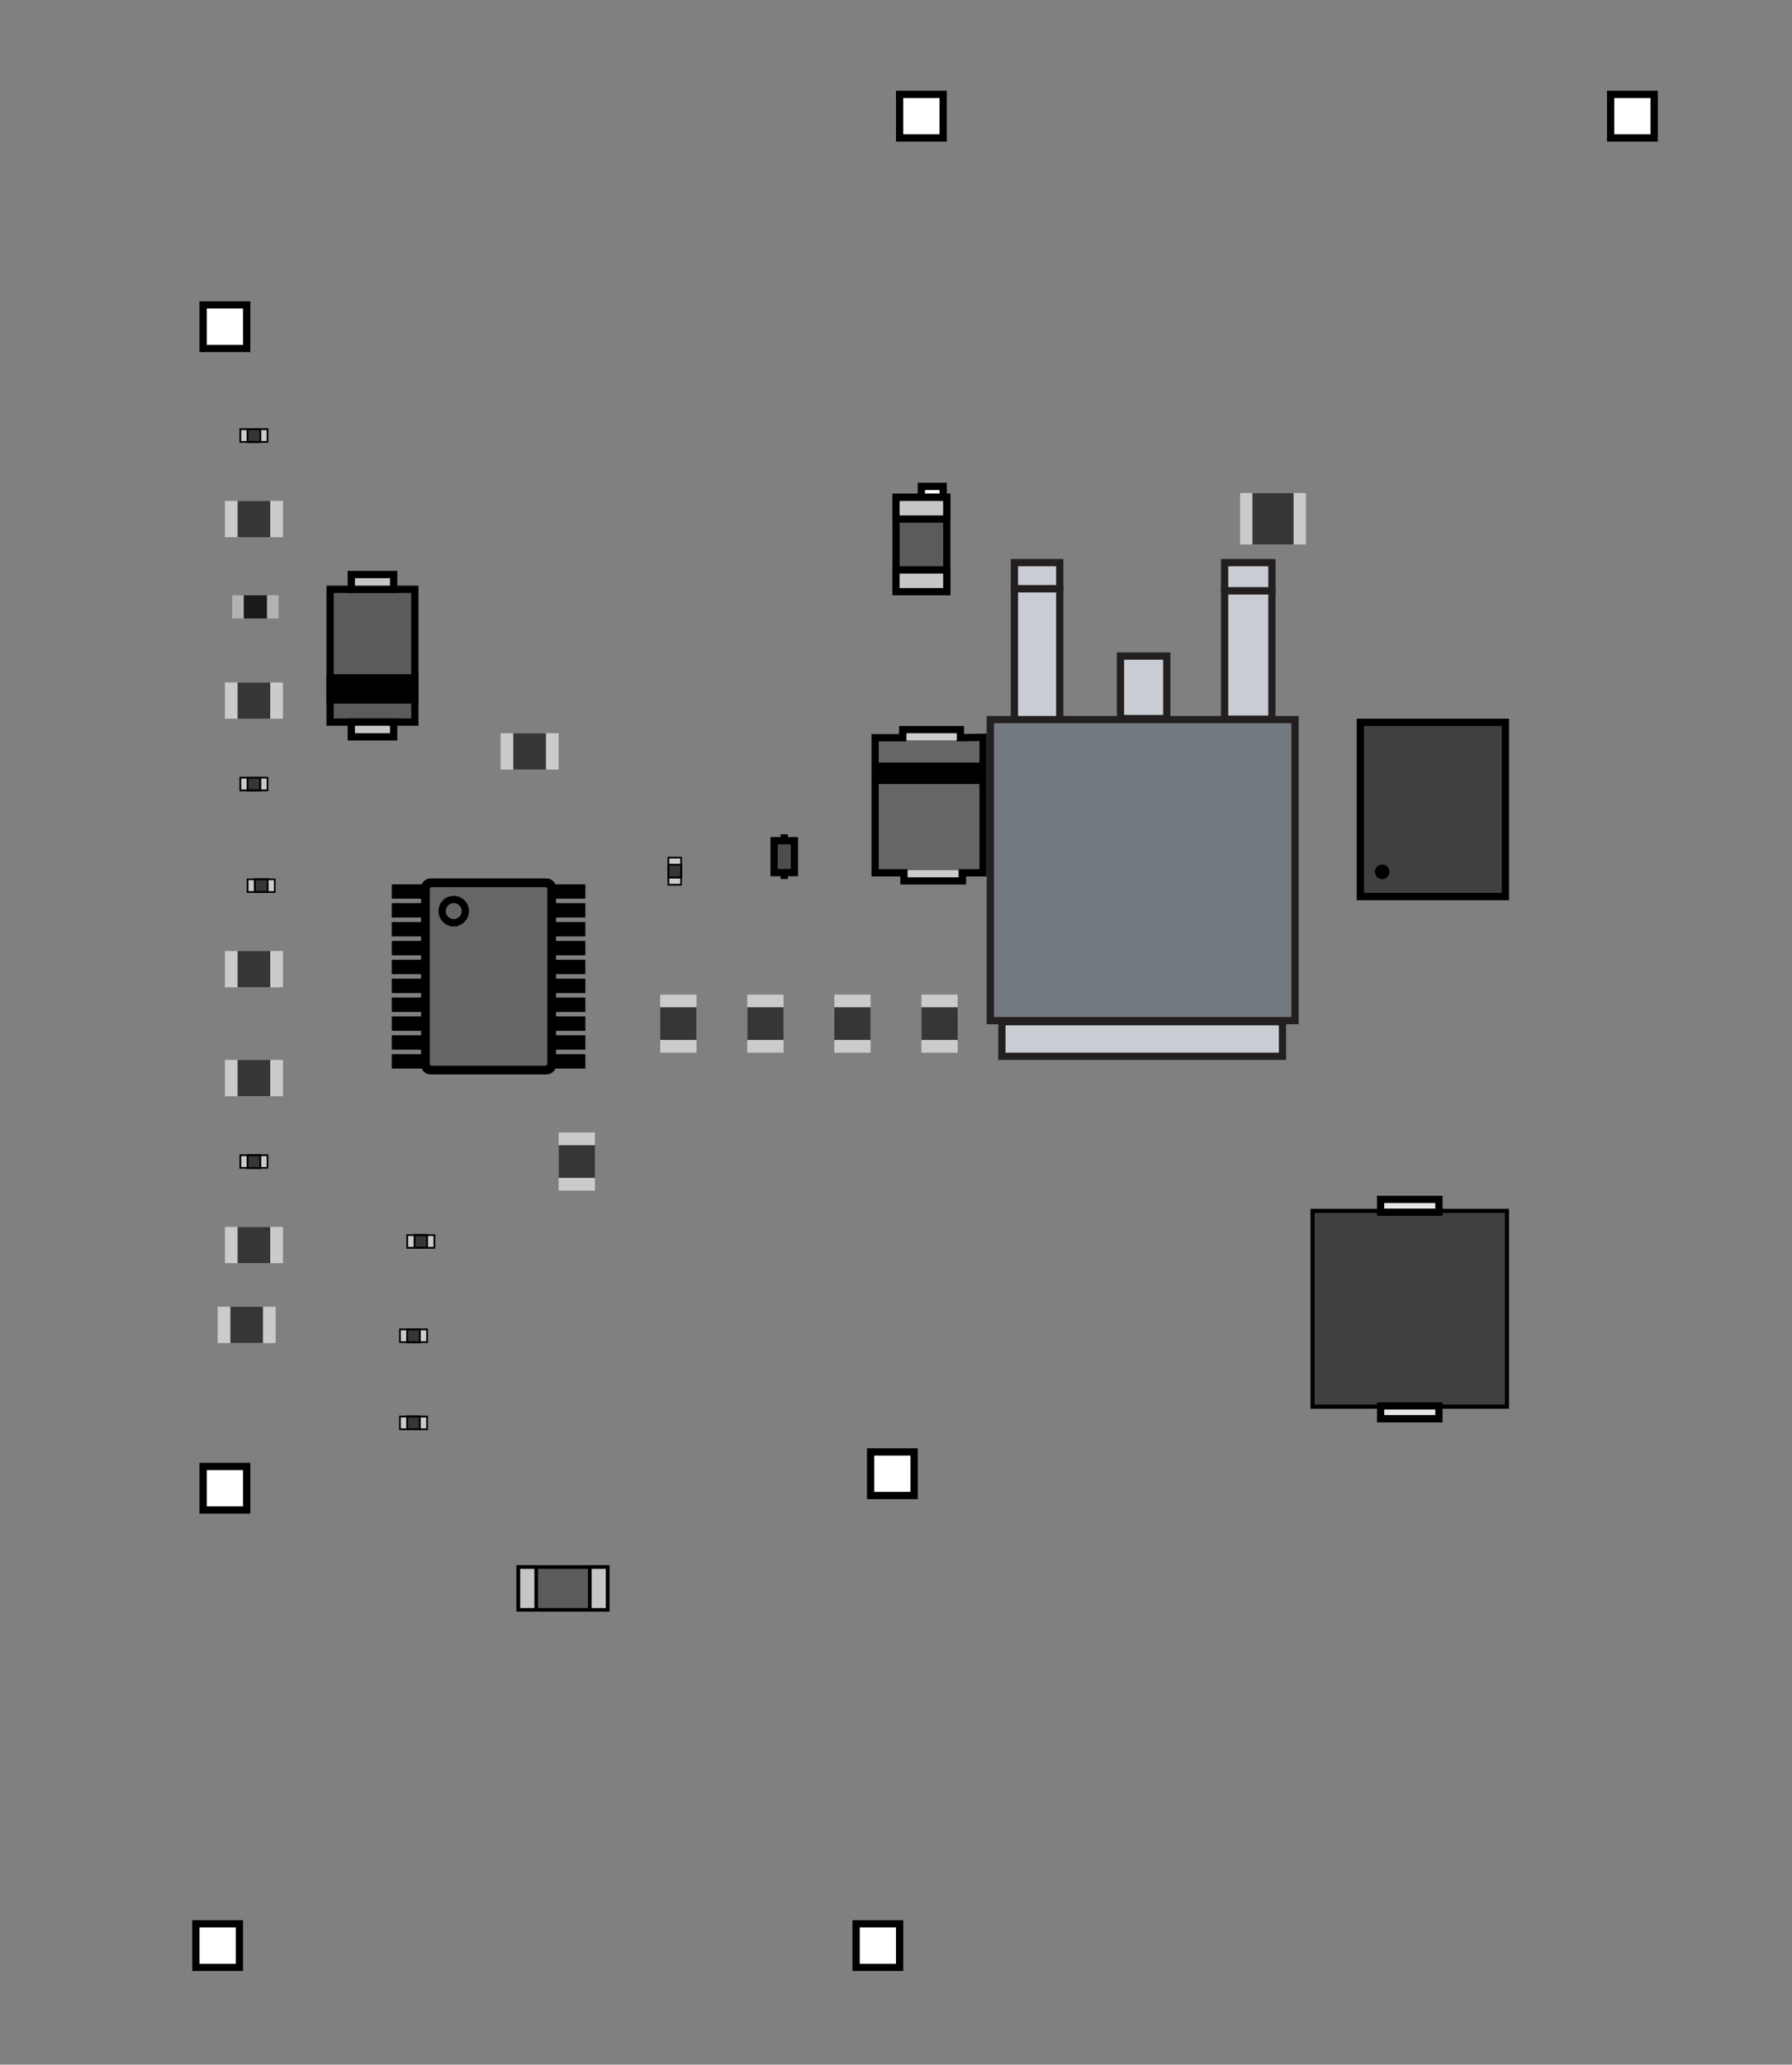 <?xml version="1.0" encoding="UTF-8"?>
<!DOCTYPE svg PUBLIC "-//W3C//DTD SVG 1.1//EN" "http://www.w3.org/Graphics/SVG/1.1/DTD/svg11.dtd">

<svg xmlns="http://www.w3.org/2000/svg" xmlns:xlink="http://www.w3.org/1999/xlink" width="247px" height="284.4px" viewbox="0 0 247 284.4" version="1.1">
  <rect width="100%" height="100%" fill="#808080" stroke="none"/>
  <title>LM5116_MXA20A_A_CU1_top: null</title>
  <desc>LM5116_MXA20A_A_CU1 WebTHERM&amp;reg; Board Layout file</desc>
<defs>
<g id="0603">
  <g id="Mask" style="display:none;">
  	<rect style="display:inline;" width="6.4" height="3.2"/>
  	<rect x="1.6" style="display:inline;" width="3.2" height="3.2"/>
  </g>
  <g id="Outline" style="display:none;">
  	<g style="display:inline;">
  		<path d="M6.15,0.25v2.7h-5.9v-2.7H6.15 M6.4,0H0v3.2h6.4V0L6.4,0z"/>
  	</g>
  	<g style="display:inline;">
  		<path d="M4.55,0.25v2.7h-2.7v-2.7H4.55 M4.8,0H1.6v3.2h3.2V0L4.8,0z"/>
  	</g>
  </g>
  <g id="Color">
  	<rect style="fill:#B3B3B3;" width="6.4" height="3.2"/>
  	<rect x="1.6" style="fill:#1A1A1A;" width="3.2" height="3.2"/>
  </g>
</g>
<g id="0402">
  <g id="MASK" display="none">
  	<g display="inline">
  		<rect x="0.125" y="0.125" width="3.752" height="1.757"/>
  		<path d="M3.752,0.25v1.507H0.25V0.25H3.752 M4.002,0H0v2.007h4.002V0L4.002,0z"/>
  	</g>
  </g>
  <g id="COLOR">
  	<rect fill="#CBCBCB" width="4.002" height="2.007"/>
  	<rect x="1.008" fill="#363636" width="1.986" height="2.007"/>
  </g>
  <g id="OUTLINE">
  	<g>
  		<path d="M3.752,0.25v1.507H0.25V0.25H3.752 M4.002,0H0v2.007h4.002V0L4.002,0z"/>
  	</g>
  	<g>
  		<path d="M2.744,0.25v1.507H1.258V0.25H2.744 M2.994,0H1.008v2.007h1.986V0L2.994,0z"/>
  	</g>
  </g>
</g>
<g id="1210_250">
  <g id="MASK" style="display:none;">
  	<rect style="display:inline;" width="9.071" height="7.087"/>
  	<rect x="1.701" style="display:inline;" width="5.669" height="7.087"/>
  </g>
  <g id="OUTLINE" style="display:none;">
  	<g style="display:inline;">
  		<path d="M8.571,0.5v6.087H0.5V0.5H8.571 M9.071,0H0v7.087h9.071V0L9.071,0z"/>
  	</g>
  	<g style="display:inline;">
  		<path d="M6.87,0.5v6.087H2.201V0.5H6.87 M7.37,0H1.701v7.087H7.37V0L7.37,0z"/>
  	</g>
  </g>
  <g id="COLOR">
  	<rect style="fill:#CBCBCB;" width="9.071" height="7.087"/>
  	<rect x="1.701" style="fill:#363636;" width="5.669" height="7.087"/>
  </g>
</g>
<g id="0805">
  <g id="MASK" style="display:none;">
  	<g style="display:inline;">
  		<rect x="0.279" y="0.279" width="7.442" height="4.442"/>
  		<path d="M7.442,0.558v3.884H0.558V0.558H7.442 M8,0H0v5h8V0L8,0z"/>
  	</g>
  </g>
  <g id="COLOR">
  	<rect style="fill:#CBCBCB;" width="8" height="5"/>
  	<rect x="1.75" style="fill:#363636;" width="4.5" height="5"/>
  </g>
  <g id="OUTLINE" style="display:none;">
  	<g style="display:inline;">
  		<path d="M7.442,0.558v3.884H0.558V0.558H7.442 M8,0H0v5h8V0L8,0z"/>
  	</g>
  	<g style="display:inline;">
  		<path d="M5.656,0.594v3.812H2.344V0.594H5.656 M6.25,0h-4.5v5h4.5V0L6.25,0z"/>
  	</g>
  </g>
</g>
<g id="1206_180">
  <g id="Mask" style="display:none;">
  	<g style="display:inline;">
  		<g>
  			<rect x="0.25" y="0.25" width="12.3" height="5.899"/>
  			<path d="M12.3,0.5v5.399H0.5V0.5H12.3 M12.8,0H0v6.399h12.8V0L12.8,0z"/>
  		</g>
  		<g>
  			<rect x="0.25" y="0.25" width="2.453" height="5.899"/>
  			<path d="M2.454,0.5v5.399H0.5V0.5H2.454 M2.954,0H0v6.399h2.954V0L2.954,0z"/>
  		</g>
  		<g>
  			<rect x="10.096" y="0.252" width="2.454" height="5.899"/>
  			<path d="M12.3,0.501V5.9h-1.954V0.501H12.3 M12.8,0.001H9.846V6.4H12.8V0.001L12.8,0.001z"/>
  		</g>
  	</g>
  </g>
  <g id="Outline" style="display:none;">
  	<g style="display:inline;">
  		<g>
  			<path d="M12.55,0.25v5.899H0.25V0.25H12.55 M12.8,0H0v6.399h12.8V0L12.8,0z"/>
  		</g>
  		<g>
  			<path d="M2.704,0.25v5.899H0.25V0.25H2.704 M2.954,0H0v6.399h2.954V0L2.954,0z"/>
  		</g>
  		<g>
  			<path d="M12.55,0.251V6.15h-2.454V0.251H12.55 M12.8,0.001H9.846V6.4H12.8V0.001L12.8,0.001z"/>
  		</g>
  	</g>
  </g>
  <g id="Color">
  	<g>
  		<g>
  			<rect x="0.25" y="0.25" style="fill:#5B5B5B;" width="12.3" height="5.899"/>
  			<path d="M12.3,0.5v5.399H0.5V0.5H12.3 M12.8,0H0v6.399h12.8V0L12.8,0z"/>
  		</g>
  		<g>
  			<rect x="0.25" y="0.25" style="fill:#C6C6C6;" width="2.453" height="5.899"/>
  			<path d="M2.454,0.5v5.399H0.5V0.5H2.454 M2.954,0H0v6.399h2.954V0L2.954,0z"/>
  		</g>
  		<g>
  			<rect x="10.096" y="0.252" style="fill:#C6C6C6;" width="2.454" height="5.899"/>
  			<path d="M12.3,0.501V5.9h-1.954V0.501H12.3 M12.8,0.001H9.846V6.4H12.8V0.001L12.8,0.001z"/>
  		</g>
  	</g>
  </g>
</g>
<g id="SOD-523">
  <g id="Mask" display="none">
  	<rect x="0.8" y="0.5" display="inline" stroke="#000000" width="4.4" height="2.8"/>
  	<line display="inline" stroke="#000000" stroke-width="0.57" x1="0.2" y1="1.4" x2="0.2" y2="2.4"/>
  	<line display="inline" stroke="#000000" stroke-width="0.57" x1="5.8" y1="1.4" x2="5.8" y2="2.4"/>
  </g>
  <g id="Color">
  	<rect x="0.8" y="0.5" fill="#4D4D4D" stroke="#000000" width="4.4" height="2.8"/>
  	<line fill="none" stroke="#000000" stroke-width="0.57" x1="0.2" y1="1.4" x2="0.2" y2="2.4"/>
  	<line fill="none" stroke="#000000" stroke-width="0.57" x1="5.8" y1="1.4" x2="5.8" y2="2.4"/>
  </g>
  <g id="Outline" display="none">
  	<rect x="0.8" y="0.5" display="inline" fill="none" stroke="#000000" width="4.4" height="2.8"/>
  	<line display="inline" fill="none" stroke="#000000" stroke-width="0.57" x1="0.2" y1="1.4" x2="0.2" y2="2.4"/>
  	<line display="inline" fill="none" stroke="#000000" stroke-width="0.57" x1="5.8" y1="1.4" x2="5.8" y2="2.4"/>
  </g>
</g>
<g id="SMA">
  <g id="Mask" display="none">
  	<rect x="2.533" y="0.5" display="inline" stroke="#000000" width="18.295" height="11.68"/>
  	<rect x="0.5" y="3.42" display="inline" stroke="#000000" width="2.033" height="5.84"/>
  	<rect x="20.828" y="3.42" display="inline" stroke="#000000" width="2.032" height="5.84"/>
  	<rect x="5.582" y="0.5" display="inline" stroke="#000000" width="3.049" height="11.68"/>
  </g>
  <g id="Color">
  	<rect x="2.533" y="0.5" fill="#5B5B5B" stroke="#000000" width="18.295" height="11.68"/>
  	<rect x="0.5" y="3.42" fill="#C6C6C6" stroke="#000000" width="2.033" height="5.84"/>
  	<rect x="20.828" y="3.42" fill="#C6C6C6" stroke="#000000" width="2.032" height="5.84"/>
  	<rect x="5.582" y="0.5" stroke="#000000" width="3.049" height="11.68"/>
  </g>
  <g id="Outline" display="none">
  	<rect x="2.533" y="0.5" display="inline" fill="#FFFFFF" stroke="#000000" width="18.295" height="11.68"/>
  	<rect x="0.5" y="3.42" display="inline" fill="#FFFFFF" stroke="#000000" width="2.033" height="5.84"/>
  	<rect x="20.828" y="3.42" display="inline" fill="#FFFFFF" stroke="#000000" width="2.032" height="5.84"/>
  	<rect x="5.582" y="0.5" display="inline" fill="#FFFFFF" stroke="#000000" width="3.049" height="11.68"/>
  </g>
</g>
<g id="SMB">
  <rect x="0.5" y="3.908" fill="#CCCCCC" width="20.73" height="7.156"/>
  <rect x="1.977" y="0.557" fill="#666666" width="17.89" height="14.938"/>
  <rect x="5.044" y="0.387" width="2.953" height="15.164"/>
  <polygon fill="none" stroke="#000000" points="1.562,0.5 20.226,0.5 20.226,3.34 21.343,3.34 21.343,11.405 20.226,11.405 
  	20.226,15.38 1.618,15.38 1.618,11.576 0.5,11.576 0.5,3.624 1.618,3.624 "/>
</g>
<g id="TRANS_NexFET_Q5A">
  <g id="Mask" display="none">
  	<rect x="0.5" y="0.5" display="inline" stroke="#000000" width="24" height="20"/>
  </g>
  <g id="Color">
  	<rect x="0.5" y="0.5" fill="#404040" stroke="#000000" width="24" height="20"/>
  	<circle fill="none" stroke="#000000" cx="3.903" cy="3.514" r="0.5"/>
  </g>
  <g id="Outline" display="none">
  	<rect x="0.5" y="0.5" display="inline" fill="none" stroke="#000000" width="24" height="20"/>
  	<circle display="inline" fill="none" stroke="#000000" cx="3.903" cy="3.514" r="0.5"/>
  </g>
</g>
<g id="1206">
  <g>
  	<rect x="0.5" y="0.5" fill="#5B5B5B" stroke="#000000" width="13" height="7"/>
  	<rect x="0.5" y="0.5" fill="#C6C6C6" stroke="#000000" width="3" height="7"/>
  	<rect x="10.5" y="0.501" fill="#C6C6C6" stroke="#000000" width="3" height="6.999"/>
  </g>
</g>
<g id="MXA20A">
  <g id="Mask" display="none">
  	
  		<rect x="0.5" y="1.311" display="inline" stroke="#000000" stroke-linecap="square" stroke-miterlimit="10" width="25.681" height="0.979"/>
  	
  		<rect x="0.5" y="3.91" display="inline" stroke="#000000" stroke-linecap="square" stroke-miterlimit="10" width="25.681" height="0.98"/>
  	
  		<rect x="0.5" y="6.51" display="inline" stroke="#000000" stroke-linecap="square" stroke-miterlimit="10" width="25.681" height="0.98"/>
  	
  		<rect x="0.5" y="9.11" display="inline" stroke="#000000" stroke-linecap="square" stroke-miterlimit="10" width="25.681" height="0.979"/>
  	
  		<rect x="0.5" y="11.711" display="inline" stroke="#000000" stroke-linecap="square" stroke-miterlimit="10" width="25.681" height="0.979"/>
  	
  		<rect x="0.5" y="14.311" display="inline" stroke="#000000" stroke-linecap="square" stroke-miterlimit="10" width="25.681" height="0.979"/>
  	
  		<rect x="0.5" y="16.91" display="inline" stroke="#000000" stroke-linecap="square" stroke-miterlimit="10" width="25.681" height="0.98"/>
  	
  		<rect x="0.5" y="19.51" display="inline" stroke="#000000" stroke-linecap="square" stroke-miterlimit="10" width="25.681" height="0.98"/>
  	
  		<rect x="0.5" y="22.11" display="inline" stroke="#000000" stroke-linecap="square" stroke-miterlimit="10" width="25.681" height="0.979"/>
  	
  		<rect x="0.5" y="24.711" display="inline" stroke="#000000" stroke-linecap="square" stroke-miterlimit="10" width="25.681" height="0.979"/>
  	<path display="inline" stroke="#000000" stroke-linecap="square" stroke-miterlimit="10" d="M22.14,25.7V1.3l0,0
  		c0-0.442-0.358-0.8-0.8-0.8h-16l0,0c-0.441,0-0.8,0.358-0.8,0.8v24.4l0,0c0,0.442,0.358,0.8,0.8,0.8h16l0,0
  		C21.782,26.5,22.14,26.143,22.14,25.7z"/>
  	<polyline display="inline" stroke="#000000" stroke-linecap="square" stroke-miterlimit="10" points="21.878,25.826 21.871,25.844 
  		21.863,25.861 21.854,25.879 21.845,25.896 21.836,25.913 21.826,25.93 21.815,25.945 21.805,25.962 21.794,25.979 21.783,25.993 
  		21.771,26.009 21.758,26.023 21.746,26.038 21.733,26.053 21.72,26.066 21.706,26.08 21.692,26.094 21.678,26.105 21.664,26.119 
  		21.648,26.131 21.633,26.143 21.618,26.154 21.602,26.165 21.586,26.176 21.57,26.186 21.553,26.195 21.536,26.205 21.519,26.215 
  		21.501,26.223 21.484,26.23 21.466,26.238 21.448,26.246 21.43,26.253 21.412,26.26 21.393,26.266 21.374,26.271 21.355,26.275 
  		21.336,26.28 21.316,26.285 21.297,26.288 21.277,26.291 21.258,26.294 21.238,26.297 21.218,26.298 21.198,26.299 21.178,26.3 
  		21.158,26.301 5.522,26.301 5.503,26.3 5.482,26.299 5.463,26.298 5.442,26.297 5.423,26.294 5.403,26.291 5.384,26.288 
  		5.364,26.285 5.345,26.28 5.326,26.275 5.307,26.271 5.288,26.266 5.27,26.26 5.251,26.253 5.232,26.246 5.215,26.238 5.196,26.23 
  		5.179,26.223 5.161,26.215 5.145,26.205 5.128,26.195 5.111,26.186 5.095,26.176 5.078,26.165 5.062,26.154 5.047,26.143 
  		5.032,26.131 5.018,26.119 5.003,26.105 4.988,26.094 4.975,26.08 4.961,26.066 4.947,26.053 4.935,26.038 4.922,26.023 
  		4.91,26.009 4.898,25.993 4.887,25.979 4.876,25.962 4.865,25.945 4.854,25.93 4.845,25.913 4.835,25.896 4.826,25.879 
  		4.818,25.861 4.81,25.844 4.802,25.826 4.795,25.809 4.788,25.79 4.781,25.771 4.775,25.753 4.77,25.734 4.765,25.715 4.76,25.695 
  		4.756,25.676 4.752,25.656 4.749,25.637 4.746,25.617 4.744,25.598 4.742,25.578 4.741,25.559 4.74,25.537 4.74,25.518 4.74,1.483 
  		4.74,1.462 4.741,1.442 4.742,1.423 4.744,1.403 4.746,1.383 4.749,1.363 4.752,1.344 4.756,1.324 4.76,1.305 4.765,1.286 
  		4.77,1.267 4.775,1.248 4.781,1.229 4.788,1.21 4.795,1.192 4.802,1.174 4.81,1.156 4.818,1.139 4.826,1.122 4.835,1.104 
  		4.845,1.087 4.854,1.071 4.865,1.055 4.876,1.039 4.887,1.022 4.898,1.007 4.91,0.992 4.922,0.977 4.935,0.962 4.947,0.948 
  		4.961,0.934 4.975,0.921 4.988,0.908 5.003,0.895 5.018,0.882 5.032,0.87 5.047,0.858 5.062,0.847 5.078,0.835 5.095,0.825 
  		5.111,0.814 5.128,0.805 5.145,0.795 5.161,0.787 5.179,0.778 5.196,0.77 5.215,0.762 5.232,0.754 5.251,0.748 5.27,0.741 
  		5.288,0.735 5.307,0.73 5.326,0.725 5.345,0.72 5.364,0.716 5.384,0.712 5.403,0.709 5.423,0.707 5.442,0.704 5.463,0.703 
  		5.482,0.701 5.503,0.701 5.522,0.7 21.158,0.7 21.178,0.701 21.198,0.701 21.218,0.703 21.238,0.704 21.258,0.707 21.277,0.709 
  		21.297,0.712 21.316,0.716 21.336,0.72 21.355,0.725 21.374,0.73 21.393,0.735 21.412,0.741 21.43,0.748 21.448,0.754 
  		21.466,0.762 21.484,0.77 21.501,0.778 21.519,0.787 21.536,0.795 21.553,0.805 21.57,0.814 21.586,0.825 21.602,0.835 
  		21.618,0.847 21.633,0.858 21.648,0.87 21.664,0.882 21.678,0.895 21.692,0.908 21.706,0.921 21.72,0.934 21.733,0.948 
  		21.746,0.962 21.758,0.977 21.771,0.992 21.783,1.007 21.794,1.022 21.805,1.039 21.815,1.055 21.826,1.071 21.836,1.087 
  		21.845,1.104 21.854,1.122 21.863,1.139 21.871,1.156 21.878,1.174 21.886,1.192 21.893,1.21 21.899,1.229 21.905,1.248 
  		21.911,1.267 21.916,1.286 21.92,1.305 21.925,1.324 21.928,1.344 21.932,1.363 21.934,1.383 21.937,1.403 21.938,1.423 
  		21.939,1.442 21.94,1.462 21.94,1.483 21.94,25.518 21.94,25.537 21.939,25.559 21.938,25.578 21.937,25.598 21.934,25.617 
  		21.932,25.637 21.928,25.656 21.925,25.676 21.92,25.695 21.916,25.715 21.911,25.734 21.905,25.753 21.899,25.771 21.893,25.79 
  		21.886,25.809 21.878,25.826 	"/>
  	<path display="inline" stroke="#000000" stroke-linecap="square" stroke-miterlimit="10" d="M8.54,6.1L8.54,6.1
  		c0.884,0,1.601-0.716,1.601-1.6c0-0.884-0.717-1.6-1.601-1.6s-1.6,0.716-1.6,1.6C6.94,5.384,7.656,6.1,8.54,6.1"/>
  </g>
  <g id="Color">
  	
  		<rect x="0.5" y="1.311" fill="#FFFFFF" stroke="#000000" stroke-linecap="square" stroke-miterlimit="10" width="25.681" height="0.979"/>
  	
  		<rect x="0.5" y="3.91" fill="#FFFFFF" stroke="#000000" stroke-linecap="square" stroke-miterlimit="10" width="25.681" height="0.98"/>
  	
  		<rect x="0.5" y="6.51" fill="#FFFFFF" stroke="#000000" stroke-linecap="square" stroke-miterlimit="10" width="25.681" height="0.98"/>
  	
  		<rect x="0.5" y="9.11" fill="#FFFFFF" stroke="#000000" stroke-linecap="square" stroke-miterlimit="10" width="25.681" height="0.979"/>
  	
  		<rect x="0.5" y="11.711" fill="#FFFFFF" stroke="#000000" stroke-linecap="square" stroke-miterlimit="10" width="25.681" height="0.979"/>
  	
  		<rect x="0.5" y="14.311" fill="#FFFFFF" stroke="#000000" stroke-linecap="square" stroke-miterlimit="10" width="25.681" height="0.979"/>
  	
  		<rect x="0.5" y="16.91" fill="#FFFFFF" stroke="#000000" stroke-linecap="square" stroke-miterlimit="10" width="25.681" height="0.98"/>
  	
  		<rect x="0.5" y="19.51" fill="#FFFFFF" stroke="#000000" stroke-linecap="square" stroke-miterlimit="10" width="25.681" height="0.98"/>
  	
  		<rect x="0.5" y="22.11" fill="#FFFFFF" stroke="#000000" stroke-linecap="square" stroke-miterlimit="10" width="25.681" height="0.979"/>
  	
  		<rect x="0.5" y="24.711" fill="#FFFFFF" stroke="#000000" stroke-linecap="square" stroke-miterlimit="10" width="25.681" height="0.979"/>
  	<path fill="#FFFFFF" stroke="#000000" stroke-linecap="square" stroke-miterlimit="10" d="M22.14,25.7V1.3l0,0
  		c0-0.442-0.358-0.8-0.8-0.8h-16l0,0c-0.441,0-0.8,0.358-0.8,0.8v24.4l0,0c0,0.442,0.358,0.8,0.8,0.8h16l0,0
  		C21.782,26.5,22.14,26.143,22.14,25.7z"/>
  	<polyline fill="#666666" stroke="#000000" stroke-linecap="square" stroke-miterlimit="10" points="21.878,25.826 21.871,25.844 
  		21.863,25.861 21.854,25.879 21.845,25.896 21.836,25.913 21.826,25.93 21.815,25.945 21.805,25.962 21.794,25.979 21.783,25.993 
  		21.771,26.009 21.758,26.023 21.746,26.038 21.733,26.053 21.72,26.066 21.706,26.08 21.692,26.094 21.678,26.105 21.664,26.119 
  		21.648,26.131 21.633,26.143 21.618,26.154 21.602,26.165 21.586,26.176 21.57,26.186 21.553,26.195 21.536,26.205 21.519,26.215 
  		21.501,26.223 21.484,26.23 21.466,26.238 21.448,26.246 21.43,26.253 21.412,26.26 21.393,26.266 21.374,26.271 21.355,26.275 
  		21.336,26.28 21.316,26.285 21.297,26.288 21.277,26.291 21.258,26.294 21.238,26.297 21.218,26.298 21.198,26.299 21.178,26.3 
  		21.158,26.301 5.522,26.301 5.503,26.3 5.482,26.299 5.463,26.298 5.442,26.297 5.423,26.294 5.403,26.291 5.384,26.288 
  		5.364,26.285 5.345,26.28 5.326,26.275 5.307,26.271 5.288,26.266 5.27,26.26 5.251,26.253 5.232,26.246 5.215,26.238 5.196,26.23 
  		5.179,26.223 5.161,26.215 5.145,26.205 5.128,26.195 5.111,26.186 5.095,26.176 5.078,26.165 5.062,26.154 5.047,26.143 
  		5.032,26.131 5.018,26.119 5.003,26.105 4.988,26.094 4.975,26.08 4.961,26.066 4.947,26.053 4.935,26.038 4.922,26.023 
  		4.91,26.009 4.898,25.993 4.887,25.979 4.876,25.962 4.865,25.945 4.854,25.93 4.845,25.913 4.835,25.896 4.826,25.879 
  		4.818,25.861 4.81,25.844 4.802,25.826 4.795,25.809 4.788,25.79 4.781,25.771 4.775,25.753 4.77,25.734 4.765,25.715 4.76,25.695 
  		4.756,25.676 4.752,25.656 4.749,25.637 4.746,25.617 4.744,25.598 4.742,25.578 4.741,25.559 4.74,25.537 4.74,25.518 4.74,1.483 
  		4.74,1.462 4.741,1.442 4.742,1.423 4.744,1.403 4.746,1.383 4.749,1.363 4.752,1.344 4.756,1.324 4.76,1.305 4.765,1.286 
  		4.77,1.267 4.775,1.248 4.781,1.229 4.788,1.21 4.795,1.192 4.802,1.174 4.81,1.156 4.818,1.139 4.826,1.122 4.835,1.104 
  		4.845,1.087 4.854,1.071 4.865,1.055 4.876,1.039 4.887,1.022 4.898,1.007 4.91,0.992 4.922,0.977 4.935,0.962 4.947,0.948 
  		4.961,0.934 4.975,0.921 4.988,0.908 5.003,0.895 5.018,0.882 5.032,0.87 5.047,0.858 5.062,0.847 5.078,0.835 5.095,0.825 
  		5.111,0.814 5.128,0.805 5.145,0.795 5.161,0.787 5.179,0.778 5.196,0.77 5.215,0.762 5.232,0.754 5.251,0.748 5.27,0.741 
  		5.288,0.735 5.307,0.73 5.326,0.725 5.345,0.72 5.364,0.716 5.384,0.712 5.403,0.709 5.423,0.707 5.442,0.704 5.463,0.703 
  		5.482,0.701 5.503,0.701 5.522,0.7 21.158,0.7 21.178,0.701 21.198,0.701 21.218,0.703 21.238,0.704 21.258,0.707 21.277,0.709 
  		21.297,0.712 21.316,0.716 21.336,0.72 21.355,0.725 21.374,0.73 21.393,0.735 21.412,0.741 21.43,0.748 21.448,0.754 
  		21.466,0.762 21.484,0.77 21.501,0.778 21.519,0.787 21.536,0.795 21.553,0.805 21.57,0.814 21.586,0.825 21.602,0.835 
  		21.618,0.847 21.633,0.858 21.648,0.87 21.664,0.882 21.678,0.895 21.692,0.908 21.706,0.921 21.72,0.934 21.733,0.948 
  		21.746,0.962 21.758,0.977 21.771,0.992 21.783,1.007 21.794,1.022 21.805,1.039 21.815,1.055 21.826,1.071 21.836,1.087 
  		21.845,1.104 21.854,1.122 21.863,1.139 21.871,1.156 21.878,1.174 21.886,1.192 21.893,1.21 21.899,1.229 21.905,1.248 
  		21.911,1.267 21.916,1.286 21.92,1.305 21.925,1.324 21.928,1.344 21.932,1.363 21.934,1.383 21.937,1.403 21.938,1.423 
  		21.939,1.442 21.94,1.462 21.94,1.483 21.94,25.518 21.94,25.537 21.939,25.559 21.938,25.578 21.937,25.598 21.934,25.617 
  		21.932,25.637 21.928,25.656 21.925,25.676 21.92,25.695 21.916,25.715 21.911,25.734 21.905,25.753 21.899,25.771 21.893,25.79 
  		21.886,25.809 21.878,25.826 	"/>
  	<path fill="#666666" stroke="#000000" stroke-linecap="square" stroke-miterlimit="10" d="M8.54,6.1L8.54,6.1
  		c0.884,0,1.601-0.716,1.601-1.6c0-0.884-0.717-1.6-1.601-1.6s-1.6,0.716-1.6,1.6C6.94,5.384,7.656,6.1,8.54,6.1"/>
  </g>
  <g id="Outline" display="none">
  	<path display="inline" fill="none" stroke="#000000" stroke-linecap="square" stroke-miterlimit="10" d="M26.181,2.29V1.311h-3.888
  		c0,0.328,0,0.654,0,0.979H26.181z"/>
  	<path display="inline" fill="none" stroke="#000000" stroke-linecap="square" stroke-miterlimit="10" d="M4.293,1.311H0.5V2.29
  		h3.793C4.293,1.964,4.293,1.639,4.293,1.311z"/>
  	<path display="inline" fill="none" stroke="#000000" stroke-linecap="square" stroke-miterlimit="10" d="M4.293,3.91H0.5v0.98
  		h3.793C4.293,4.563,4.293,4.239,4.293,3.91z"/>
  	<path display="inline" fill="none" stroke="#000000" stroke-linecap="square" stroke-miterlimit="10" d="M26.181,4.89V3.91h-3.888
  		c0,0.329,0,0.653,0,0.98H26.181z"/>
  	<path display="inline" fill="none" stroke="#000000" stroke-linecap="square" stroke-miterlimit="10" d="M26.181,7.49V6.51h-3.888
  		c0,0.328,0,0.654,0,0.98H26.181z"/>
  	<path display="inline" fill="none" stroke="#000000" stroke-linecap="square" stroke-miterlimit="10" d="M4.293,6.51H0.5v0.98
  		h3.793C4.293,7.164,4.293,6.838,4.293,6.51z"/>
  	<path display="inline" fill="none" stroke="#000000" stroke-linecap="square" stroke-miterlimit="10" d="M26.181,10.09V9.11h-3.888
  		c0,0.326,0,0.655,0,0.979H26.181z"/>
  	<path display="inline" fill="none" stroke="#000000" stroke-linecap="square" stroke-miterlimit="10" d="M4.293,9.11H0.5v0.979
  		h3.793C4.293,9.766,4.293,9.437,4.293,9.11z"/>
  	<path display="inline" fill="none" stroke="#000000" stroke-linecap="square" stroke-miterlimit="10" d="M26.181,12.69v-0.979
  		h-3.888c0,0.326,0,0.653,0,0.979H26.181z"/>
  	<path display="inline" fill="none" stroke="#000000" stroke-linecap="square" stroke-miterlimit="10" d="M4.293,11.711H0.5v0.979
  		h3.793C4.293,12.364,4.293,12.037,4.293,11.711z"/>
  	<path display="inline" fill="none" stroke="#000000" stroke-linecap="square" stroke-miterlimit="10" d="M26.181,15.29v-0.979
  		h-3.888c0,0.326,0,0.652,0,0.979H26.181z"/>
  	<path display="inline" fill="none" stroke="#000000" stroke-linecap="square" stroke-miterlimit="10" d="M4.293,14.311H0.5v0.979
  		h3.793C4.293,14.963,4.293,14.637,4.293,14.311z"/>
  	<path display="inline" fill="none" stroke="#000000" stroke-linecap="square" stroke-miterlimit="10" d="M26.181,17.891v-0.98
  		h-3.888c0,0.325,0,0.654,0,0.98H26.181z"/>
  	<path display="inline" fill="none" stroke="#000000" stroke-linecap="square" stroke-miterlimit="10" d="M4.293,16.91H0.5v0.98
  		h3.793C4.293,17.564,4.293,17.235,4.293,16.91z"/>
  	<path display="inline" fill="none" stroke="#000000" stroke-linecap="square" stroke-miterlimit="10" d="M26.181,20.49v-0.98
  		h-3.888c0,0.325,0,0.654,0,0.98H26.181z"/>
  	<path display="inline" fill="none" stroke="#000000" stroke-linecap="square" stroke-miterlimit="10" d="M4.293,19.51H0.5v0.98
  		h3.793C4.293,20.164,4.293,19.835,4.293,19.51z"/>
  	<path display="inline" fill="none" stroke="#000000" stroke-linecap="square" stroke-miterlimit="10" d="M4.293,22.11H0.5v0.979
  		h3.793C4.293,22.762,4.293,22.438,4.293,22.11z"/>
  	<path display="inline" fill="none" stroke="#000000" stroke-linecap="square" stroke-miterlimit="10" d="M26.181,23.09V22.11
  		h-3.888c0,0.327,0,0.651,0,0.979H26.181z"/>
  	<path display="inline" fill="none" stroke="#000000" stroke-linecap="square" stroke-miterlimit="10" d="M26.181,25.69v-0.979
  		h-3.888c0,0.326,0,0.65,0,0.979H26.181z"/>
  	<path display="inline" fill="none" stroke="#000000" stroke-linecap="square" stroke-miterlimit="10" d="M4.293,24.711H0.5v0.979
  		h3.793C4.293,25.361,4.293,25.037,4.293,24.711z"/>
  	<path display="inline" fill="none" stroke="#000000" stroke-linecap="square" stroke-miterlimit="10" d="M22.14,25.7V1.3l0,0
  		c0-0.442-0.358-0.8-0.8-0.8h-16l0,0c-0.441,0-0.8,0.358-0.8,0.8v24.4l0,0c0,0.442,0.358,0.8,0.8,0.8h16l0,0
  		C21.782,26.5,22.14,26.143,22.14,25.7z"/>
  	<polyline display="inline" fill="none" stroke="#000000" stroke-linecap="square" stroke-miterlimit="10" points="21.878,25.826 
  		21.871,25.844 21.863,25.861 21.854,25.879 21.845,25.896 21.836,25.913 21.826,25.93 21.815,25.945 21.805,25.962 21.794,25.979 
  		21.783,25.993 21.771,26.009 21.758,26.023 21.746,26.038 21.733,26.053 21.72,26.066 21.706,26.08 21.692,26.094 21.678,26.105 
  		21.664,26.119 21.648,26.131 21.633,26.143 21.618,26.154 21.602,26.165 21.586,26.176 21.57,26.186 21.553,26.195 21.536,26.205 
  		21.519,26.215 21.501,26.223 21.484,26.23 21.466,26.238 21.448,26.246 21.43,26.253 21.412,26.26 21.393,26.266 21.374,26.271 
  		21.355,26.275 21.336,26.28 21.316,26.285 21.297,26.288 21.277,26.291 21.258,26.294 21.238,26.297 21.218,26.298 21.198,26.299 
  		21.178,26.3 21.158,26.301 5.522,26.301 5.503,26.3 5.482,26.299 5.463,26.298 5.442,26.297 5.423,26.294 5.403,26.291 
  		5.384,26.288 5.364,26.285 5.345,26.28 5.326,26.275 5.307,26.271 5.288,26.266 5.27,26.26 5.251,26.253 5.232,26.246 
  		5.215,26.238 5.196,26.23 5.179,26.223 5.161,26.215 5.145,26.205 5.128,26.195 5.111,26.186 5.095,26.176 5.078,26.165 
  		5.062,26.154 5.047,26.143 5.032,26.131 5.018,26.119 5.003,26.105 4.988,26.094 4.975,26.08 4.961,26.066 4.947,26.053 
  		4.935,26.038 4.922,26.023 4.91,26.009 4.898,25.993 4.887,25.979 4.876,25.962 4.865,25.945 4.854,25.93 4.845,25.913 
  		4.835,25.896 4.826,25.879 4.818,25.861 4.81,25.844 4.802,25.826 4.795,25.809 4.788,25.79 4.781,25.771 4.775,25.753 
  		4.77,25.734 4.765,25.715 4.76,25.695 4.756,25.676 4.752,25.656 4.749,25.637 4.746,25.617 4.744,25.598 4.742,25.578 
  		4.741,25.559 4.74,25.537 4.74,25.518 4.74,1.483 4.74,1.462 4.741,1.442 4.742,1.423 4.744,1.403 4.746,1.383 4.749,1.363 
  		4.752,1.344 4.756,1.324 4.76,1.305 4.765,1.286 4.77,1.267 4.775,1.248 4.781,1.229 4.788,1.21 4.795,1.192 4.802,1.174 
  		4.81,1.156 4.818,1.139 4.826,1.122 4.835,1.104 4.845,1.087 4.854,1.071 4.865,1.055 4.876,1.039 4.887,1.022 4.898,1.007 
  		4.91,0.992 4.922,0.977 4.935,0.962 4.947,0.948 4.961,0.934 4.975,0.921 4.988,0.908 5.003,0.895 5.018,0.882 5.032,0.87 
  		5.047,0.858 5.062,0.847 5.078,0.835 5.095,0.825 5.111,0.814 5.128,0.805 5.145,0.795 5.161,0.787 5.179,0.778 5.196,0.77 
  		5.215,0.762 5.232,0.754 5.251,0.748 5.27,0.741 5.288,0.735 5.307,0.73 5.326,0.725 5.345,0.72 5.364,0.716 5.384,0.712 
  		5.403,0.709 5.423,0.707 5.442,0.704 5.463,0.703 5.482,0.701 5.503,0.701 5.522,0.7 21.158,0.7 21.178,0.701 21.198,0.701 
  		21.218,0.703 21.238,0.704 21.258,0.707 21.277,0.709 21.297,0.712 21.316,0.716 21.336,0.72 21.355,0.725 21.374,0.73 
  		21.393,0.735 21.412,0.741 21.43,0.748 21.448,0.754 21.466,0.762 21.484,0.77 21.501,0.778 21.519,0.787 21.536,0.795 
  		21.553,0.805 21.57,0.814 21.586,0.825 21.602,0.835 21.618,0.847 21.633,0.858 21.648,0.87 21.664,0.882 21.678,0.895 
  		21.692,0.908 21.706,0.921 21.72,0.934 21.733,0.948 21.746,0.962 21.758,0.977 21.771,0.992 21.783,1.007 21.794,1.022 
  		21.805,1.039 21.815,1.055 21.826,1.071 21.836,1.087 21.845,1.104 21.854,1.122 21.863,1.139 21.871,1.156 21.878,1.174 
  		21.886,1.192 21.893,1.21 21.899,1.229 21.905,1.248 21.911,1.267 21.916,1.286 21.92,1.305 21.925,1.324 21.928,1.344 
  		21.932,1.363 21.934,1.383 21.937,1.403 21.938,1.423 21.939,1.442 21.94,1.462 21.94,1.483 21.94,25.518 21.94,25.537 
  		21.939,25.559 21.938,25.578 21.937,25.598 21.934,25.617 21.932,25.637 21.928,25.656 21.925,25.676 21.92,25.695 21.916,25.715 
  		21.911,25.734 21.905,25.753 21.899,25.771 21.893,25.79 21.886,25.809 21.878,25.826 	"/>
  	<path display="inline" fill="none" stroke="#000000" stroke-linecap="square" stroke-miterlimit="10" d="M8.54,6.1L8.54,6.1
  		c0.884,0,1.601-0.716,1.601-1.6c0-0.884-0.717-1.6-1.601-1.6s-1.6,0.716-1.6,1.6C6.94,5.384,7.656,6.1,8.54,6.1"/>
  </g>
</g>
<g id="DDPAK">
  <g id="MASK" display="none">
  	<rect x="0.5" y="2.095" display="inline" stroke="#000000" width="4.77" height="38.678"/>
  	<rect x="46.733" y="3.822" display="inline" stroke="#000000" width="18.181" height="6.248"/>
  	<rect x="47.021" y="18.443" display="inline" stroke="#000000" width="8.608" height="6.38"/>
  	<rect x="47.031" y="32.797" display="inline" stroke="#000000" width="17.597" height="6.513"/>
  	<rect x="64.914" y="3.822" display="inline" stroke="#000000" width="3.586" height="6.248"/>
  	<rect x="64.628" y="32.797" display="inline" stroke="#000000" width="3.872" height="6.516"/>
  	<rect x="5.414" y="0.5" display="inline" stroke="#000000" width="41.466" height="42"/>
  </g>
  <g id="COLOR">
  	<rect x="0.5" y="2.095" fill="#C9CDD3" stroke="#231F20" width="4.77" height="38.678"/>
  	<rect x="46.733" y="3.822" fill="#C9CDD3" stroke="#231F20" width="18.181" height="6.248"/>
  	<rect x="47.021" y="18.443" fill="#C9CDD3" stroke="#231F20" width="8.608" height="6.38"/>
  	<rect x="46.939" y="32.797" fill="#C9CDD3" stroke="#231F20" width="17.688" height="6.513"/>
  	<rect x="64.914" y="3.822" fill="#C9CDD3" stroke="#231F20" width="3.586" height="6.248"/>
  	<rect x="64.628" y="32.797" fill="#C9CDD3" stroke="#231F20" width="3.872" height="6.516"/>
  	<rect x="5.414" y="0.5" fill="#737A7F" stroke="#231F20" width="41.466" height="42"/>
  </g>
  <g id="OUTLINE" display="none">
  	<rect x="0.5" y="2.095" display="inline" fill="none" stroke="#231F20" width="4.77" height="38.678"/>
  	<rect x="46.919" y="3.822" display="inline" fill="none" stroke="#231F20" width="17.995" height="6.248"/>
  	<rect x="47.021" y="18.443" display="inline" fill="none" stroke="#231F20" width="8.608" height="6.38"/>
  	<rect x="47.031" y="32.797" display="inline" fill="none" stroke="#231F20" width="17.597" height="6.513"/>
  	<rect x="64.914" y="3.822" display="inline" fill="none" stroke="#231F20" width="3.586" height="6.248"/>
  	<rect x="64.628" y="32.797" display="inline" fill="none" stroke="#231F20" width="3.872" height="6.516"/>
  	<rect x="5.414" y="0.5" display="inline" fill="none" stroke="#231F20" width="41.466" height="42"/>
  </g>
</g>
<g id="SRP6540">
  <g id="Mask" display="none">
  	<rect x="1.796" y="0.286" display="inline" stroke="#000000" width="26.967" height="26.8"/>
  	<rect x="28.445" y="9.666" display="inline" stroke="#000000" width="1.768" height="8.04"/>
  	<rect x="0.415" y="9.666" display="inline" stroke="#000000" width="1.862" height="8.04"/>
  </g>
  <g id="Color">
  	<rect x="1.796" y="0.286" fill="#404040" stroke="#000000" stroke-width="0.571" width="26.967" height="26.8"/>
  	<rect x="28.658" y="9.666" fill="#E6E6E6" stroke="#000000" width="1.768" height="8.04"/>
  	<rect x="0.213" y="9.666" fill="#E6E6E6" stroke="#000000" width="1.766" height="8.04"/>
  </g>
  <g id="Outline" display="none">
  	<rect x="1.796" y="0.286" display="inline" fill="none" stroke="#000000" stroke-width="0.571" width="26.967" height="26.8"/>
  	<rect x="28.658" y="9.666" display="inline" fill="none" stroke="#000000" stroke-width="0.426" width="1.768" height="8.04"/>
  	<rect x="0.213" y="9.666" display="inline" fill="none" stroke="#000000" stroke-width="0.426" width="1.766" height="8.04"/>
  </g>
</g>
</defs>
<g id="boardComps">
  <g id="topview_images">
    <use x="32.0" y="82.0" width="6.0" height="3.0" name="51_C1_0603" xlink:href="#0603" />
    <use x="91.0" y="119.0" width="4.0" height="2.0" transform="rotate(-90.0 93.0 120.0)" name="32_Cboot_0402" xlink:href="#0402" />
    <use x="55.0" y="183.0" width="4.0" height="2.0" transform="rotate(-180.0 57.0 184.0)" name="30_Ccomp_0402" xlink:href="#0402" />
    <use x="33.0" y="159.0" width="4.0" height="2.0" transform="rotate(-180.0 35.0 160.0)" name="31_Ccomp2_0402" xlink:href="#0402" />
    <use x="172.0" y="67.0" width="9.0" height="7.0" transform="rotate(-180.0 176.0 71.0)" name="29_Cin_1210_250" xlink:href="#1210_250" />
    <use x="69.0" y="101.0" width="8.0" height="5.0" name="28_Cinx_0805" xlink:href="#0805" />
    <use x="70.0" y="216.0" width="12.0" height="6.0" transform="rotate(-180.0 77.0 219.0)" name="27_Cout_1206_180" xlink:href="#1206_180" />
    <use x="34.0" y="121.0" width="4.0" height="2.0" transform="rotate(-180.0 36.0 122.0)" name="26_Cramp_0402" xlink:href="#0402" />
    <use x="125.0" y="138.0" width="8.0" height="5.0" transform="rotate(-270.0 129.0 141.0)" name="25_Csnub_0805" xlink:href="#0805" />
    <use x="31.0" y="145.0" width="8.0" height="5.0" transform="rotate(-180.0 35.0 148.0)" name="24_Css_0805" xlink:href="#0805" />
    <use x="30.0" y="181.0" width="8.0" height="5.0" transform="rotate(-180.0 34.0 183.0)" name="50_Csync_0805" xlink:href="#0805" />
    <use x="89.0" y="138.0" width="8.0" height="5.0" transform="rotate(-270.0 93.0 141.0)" name="23_Cvcc_0805" xlink:href="#0805" />
    <use x="101.0" y="138.0" width="8.0" height="5.0" transform="rotate(-270.0 105.0 141.0)" name="33_Cvccx_0805" xlink:href="#0805" />
    <use x="105.0" y="116.0" width="6.0" height="3.0" transform="rotate(-270.0 108.0 118.0)" name="22_D1_SOD-523" xlink:href="#SOD-523" />
    <use x="40.0" y="83.0" width="23.0" height="12.0" transform="rotate(-90.0 52.0 90.0)" name="21_D2_SMA" xlink:href="#SMA" />
    <use x="117.0" y="103.0" width="21.0" height="15.0" transform="rotate(-270.0 128.0 111.0)" name="37_D3_SMB" xlink:href="#SMB" />
    <rect x="28.0" y="42.0" width="6.0" height="6.0" transform="rotate(-180.0 31.0 45.0)" name="9_EN_TP-1502" style="fill:white;stroke:black;stroke-width:1;" />
    <rect x="124.0" y="13.0" width="6.0" height="6.0" transform="rotate(-270.0 127.0 16.0)" name="7_GND_TP-1502" style="fill:white;stroke:black;stroke-width:1;" />
    <rect x="27.0" y="265.0" width="6.0" height="6.0" transform="rotate(-180.0 30.0 268.0)" name="6_GND1_TP-1502" style="fill:white;stroke:black;stroke-width:1;" />
    <use x="184.0" y="101.0" width="25.0" height="21.0" transform="rotate(-90.0 197.0 111.0)" name="1_M1_TRANS_NexFET_Q5A" xlink:href="#TRANS_NexFET_Q5A" />
    <rect x="124.0" y="69.0" width="9.0" height="3.0" transform="rotate(-270.0 128.0 71.0)" name="38_NT1_NET_TIED" style="fill:white;stroke:black;stroke-width:1;" />
    <use x="56.0" y="170.0" width="4.0" height="2.0" name="20_Rcomp_0402" xlink:href="#0402" />
    <use x="75.0" y="158.0" width="8.0" height="5.0" transform="rotate(-90.0 79.0 160.0)" name="19_Rdemb_0805" xlink:href="#0805" />
    <use x="33.0" y="59.0" width="4.0" height="2.0" transform="rotate(-180.0 35.0 60.0)" name="18_Renable_0402" xlink:href="#0402" />
    <use x="31.0" y="168.0" width="8.0" height="5.0" transform="rotate(-180.0 35.0 171.0)" name="17_Rfbb_0805" xlink:href="#0805" />
    <use x="55.0" y="195.0" width="4.0" height="2.0" transform="rotate(-180.0 57.0 196.0)" name="16_Rfbt_0402" xlink:href="#0402" />
    <use x="31.0" y="130.0" width="8.0" height="5.0" transform="rotate(-180.0 35.0 133.0)" name="3_Rramp_0805" xlink:href="#0805" />
    <use x="120.0" y="71.0" width="14.0" height="8.0" transform="rotate(-90.0 127.0 75.0)" name="14_Rsense_1206" xlink:href="#1206" />
    <use x="114.0" y="138.0" width="8.0" height="5.0" transform="rotate(-90.0 118.0 141.0)" name="15_Rsnub_0805" xlink:href="#0805" />
    <use x="33.0" y="107.0" width="4.0" height="2.0" transform="rotate(-180.0 35.0 108.0)" name="13_Rt_0402" xlink:href="#0402" />
    <use x="31.0" y="93.0" width="8.0" height="5.0" transform="rotate(-180.0 35.0 96.0)" name="12_Ruv1_0805" xlink:href="#0805" />
    <use x="31.0" y="70.0" width="8.0" height="5.0" transform="rotate(-180.0 35.0 72.0)" name="11_Ruv2_0805" xlink:href="#0805" />
    <rect x="26.0" y="200.0" width="6.0" height="6.0" transform="rotate(-180.0 30.0 204.0)" name="49_Sync_TP-1502" style="fill:white;stroke:black;stroke-width:1;" />
    <use x="54.0" y="121.0" width="26.0" height="27.0" name="4_U1_MXA20A" xlink:href="#MXA20A" />
    <rect x="120.0" y="200.0" width="6.0" height="6.0" name="2_VCCX_TP-1502" style="fill:white;stroke:black;stroke-width:1;" />
    <rect x="222.0" y="13.0" width="6.0" height="6.0" transform="rotate(-180.0 225.0 16.0)" name="10_VIN_TP-1502" style="fill:white;stroke:black;stroke-width:1;" />
    <rect x="118.0" y="265.0" width="6.0" height="6.0" name="5_VOUT_TP-1502" style="fill:white;stroke:black;stroke-width:1;" />
    <use x="124.0" y="90.0" width="69.0" height="43.0" transform="rotate(-90.0 158.0 112.0)" name="39_M2_DDPAK" xlink:href="#DDPAK" />
    <use x="179.0" y="166.0" width="30.0" height="27.0" transform="rotate(-270.0 194.0 180.0)" name="40_L1_SRP6540" xlink:href="#SRP6540" />
  </g>
</g>
</svg>
